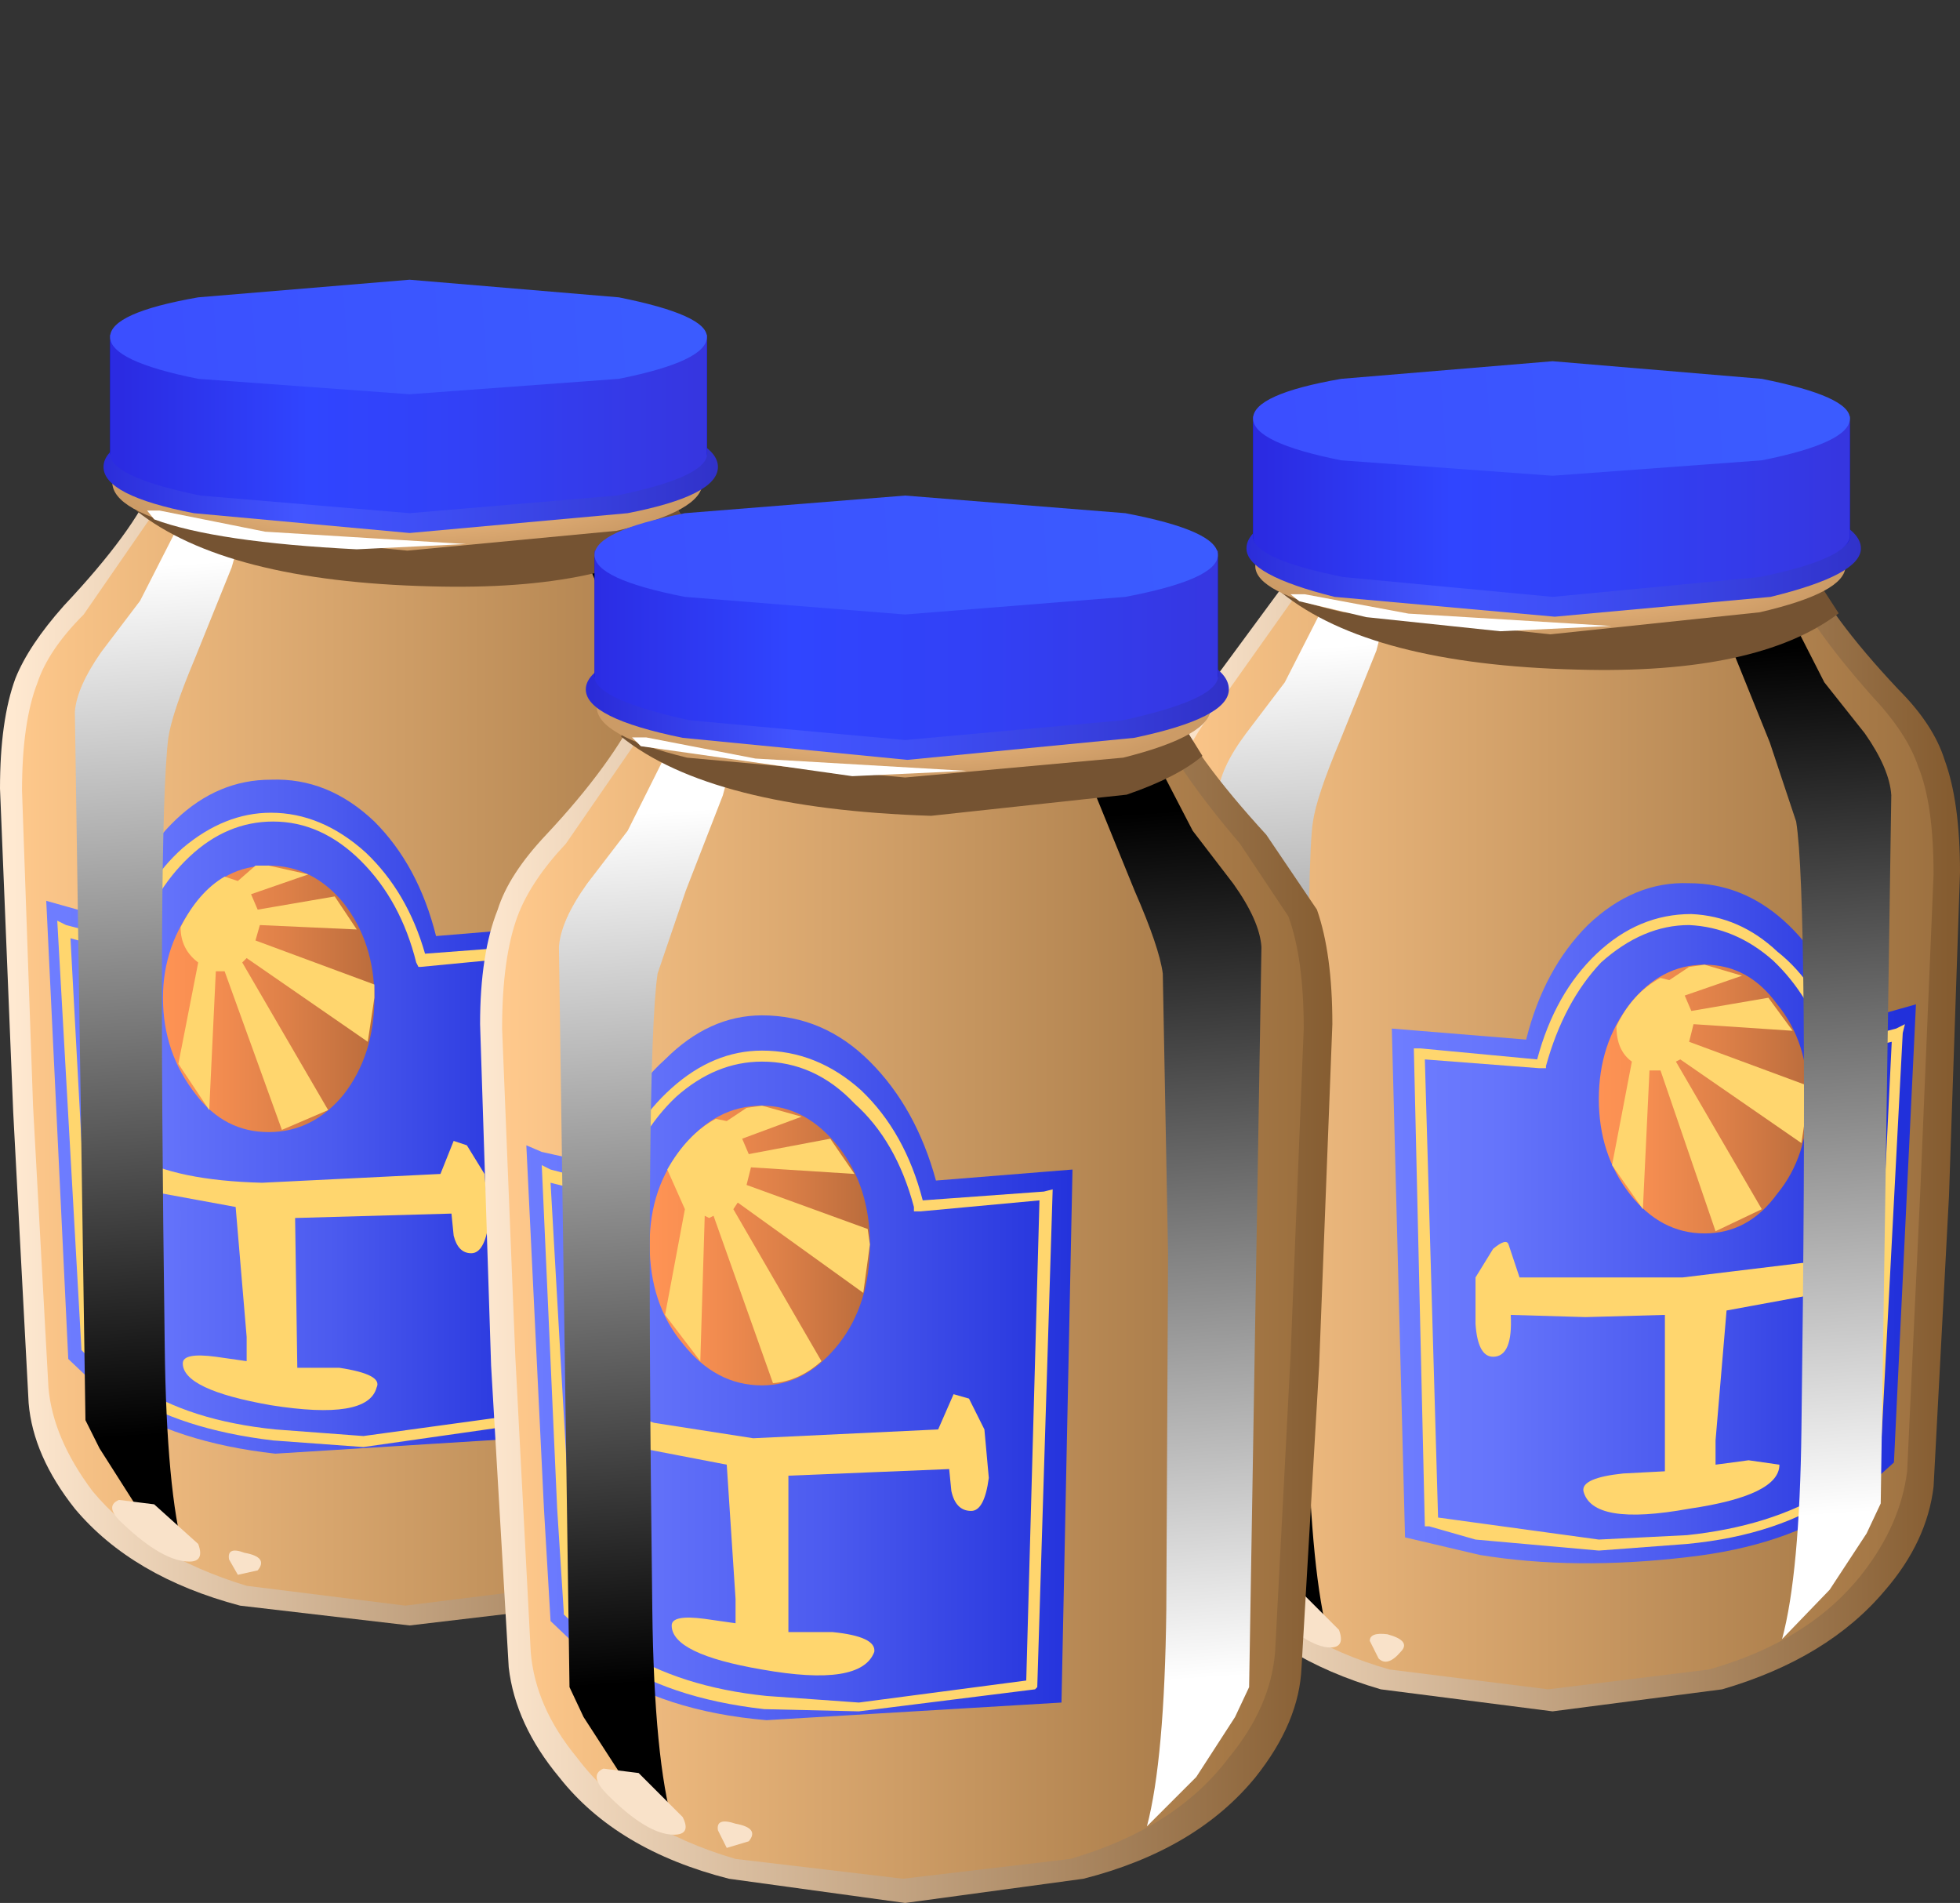 <?xml version="1.0" encoding="UTF-8" standalone="no"?>
<svg xmlns:xlink="http://www.w3.org/1999/xlink" height="43.2px" width="44.5px" xmlns="http://www.w3.org/2000/svg">
  <rect width="100%" height="100%" fill="#333333" stroke="none"/>
  <g transform="matrix(1.0, 0.0, 0.0, 1.0, 0.0, 0.0)">
    <use height="25.95" transform="matrix(1.0, 0.0, 0.0, 1.0, 0.0, 10.95)" width="18.5" xlink:href="#shape0"/>
    <use height="30.1" transform="matrix(0.8, 0.0, 0.0, 0.8, 1.7, 11.2)" width="5.05" xlink:href="#sprite0"/>
    <use height="30.1" transform="matrix(0.8, 0.0, 0.0, 0.8, 12.95, 11.2)" width="5.05" xlink:href="#sprite1"/>
    <use height="2.95" transform="matrix(0.8, 0.0, 0.0, 0.8, 3.1, 10.95)" width="15.75" xlink:href="#sprite2"/>
    <use height="6.15" transform="matrix(1.0, 0.0, 0.0, 1.0, 2.35, 6.35)" width="13.95" xlink:href="#shape4"/>
    <use height="1.2" transform="matrix(0.8, 0.0, 0.0, 0.8, 3.3, 11.55)" width="9.1" xlink:href="#sprite3"/>
    <use height="26.05" transform="matrix(1.0, 0.0, 0.0, 1.0, 2.55, 12.8)" width="41.95" xlink:href="#shape6"/>
    <use height="30.2" transform="matrix(0.8, 0.0, 0.0, 0.8, 27.65, 13.05)" width="5.05" xlink:href="#sprite4"/>
    <use height="30.2" transform="matrix(0.8, 0.0, 0.0, 0.8, 38.9, 13.05)" width="5.05" xlink:href="#sprite5"/>
    <use height="3.0" transform="matrix(0.8, 0.0, 0.0, 0.8, 29.1, 12.8)" width="15.8" xlink:href="#sprite6"/>
    <use height="6.2" transform="matrix(1.0, 0.0, 0.0, 1.0, 28.3, 8.2)" width="13.95" xlink:href="#shape9"/>
    <use height="1.15" transform="matrix(0.8, 0.0, 0.0, 0.8, 29.3, 13.45)" width="9.1" xlink:href="#sprite7"/>
    <use height="27.2" transform="matrix(1.0, 0.0, 0.0, 1.0, 10.9, 16.0)" width="21.0" xlink:href="#shape11"/>
    <use height="31.45" transform="matrix(0.8, 0.0, 0.0, 0.8, 12.69, 16.3)" width="5.25" xlink:href="#sprite8"/>
    <use height="31.45" transform="matrix(0.8, 0.0, 0.0, 0.8, 24.4, 16.3)" width="5.3" xlink:href="#sprite9"/>
    <use height="3.15" transform="matrix(0.8, 0.0, 0.0, 0.8, 14.1, 16.0)" width="16.5" xlink:href="#sprite10"/>
    <use height="6.4" transform="matrix(1.0, 0.0, 0.0, 1.0, 13.3, 11.25)" width="14.6" xlink:href="#shape15"/>
    <use height="1.2" transform="matrix(0.8, 0.0, 0.0, 0.8, 14.35, 16.7)" width="9.5" xlink:href="#sprite11"/>
    <use height="1.9" transform="matrix(1.0, 0.0, 0.0, 1.0, 13.55, 40.1)" width="3.55" xlink:href="#shape17"/>
  </g>
  <defs>
    <g id="shape0" transform="matrix(1.0, 0.0, 0.0, 1.0, 0.0, -10.95)">
      <path d="M17.1 13.75 Q17.9 14.65 18.15 15.4 18.5 16.35 18.5 17.9 L18.25 25.25 17.9 31.85 Q17.8 33.05 16.85 34.25 15.55 35.8 13.1 36.45 L9.3 36.9 5.45 36.45 Q3.0 35.8 1.7 34.25 0.75 33.05 0.65 31.85 L0.3 25.25 0.0 17.9 Q0.0 16.35 0.35 15.4 0.65 14.65 1.45 13.75 3.05 12.05 3.5 10.95 L9.3 11.25 15.05 10.95 Q15.5 11.95 17.1 13.75" fill="url(#gradient0)" fill-rule="evenodd" stroke="none"/>
      <path d="M16.55 13.95 L17.55 15.5 Q17.9 16.4 17.9 17.95 L17.65 25.1 17.3 31.5 Q17.2 32.7 16.3 33.85 15.1 35.3 12.8 36.0 L9.2 36.45 5.6 36.0 Q3.3 35.3 2.1 33.85 1.2 32.65 1.1 31.5 L0.75 25.1 0.5 17.95 Q0.5 16.4 0.85 15.5 1.1 14.75 1.9 13.95 L3.8 11.2 9.2 11.45 14.6 11.2 Q15.25 12.45 16.55 13.95" fill="url(#gradient1)" fill-rule="evenodd" stroke="none"/>
      <path d="M9.9 21.25 L12.9 21.0 12.65 32.6 6.25 33.0 Q4.0 32.75 2.55 31.8 L1.55 30.85 1.05 20.45 2.65 20.9 Q3.1 19.45 4.0 18.6 4.95 17.7 6.15 17.7 7.45 17.65 8.5 18.65 9.5 19.65 9.9 21.25" fill="url(#gradient2)" fill-rule="evenodd" stroke="none"/>
      <path d="M6.15 18.45 Q7.3 18.45 8.3 19.35 9.25 20.25 9.65 21.65 L12.3 21.45 12.45 21.45 12.15 32.25 12.1 32.3 8.25 32.85 6.2 32.7 Q4.1 32.45 2.8 31.6 L1.85 30.65 1.3 20.9 1.5 21.0 2.85 21.35 Q3.25 20.05 4.15 19.25 5.1 18.45 6.15 18.45 M4.3 19.45 Q3.45 20.25 3.05 21.55 L3.0 21.65 2.9 21.65 1.6 21.3 2.1 30.55 Q2.35 31.0 3.1 31.45 4.3 32.25 6.25 32.45 L8.25 32.6 11.9 32.1 12.15 21.7 9.55 21.95 9.5 21.95 9.45 21.85 Q9.1 20.45 8.2 19.55 7.3 18.65 6.2 18.65 5.15 18.65 4.3 19.45" fill="#ffd66e" fill-rule="evenodd" stroke="none"/>
      <path d="M8.5 22.65 Q8.5 23.95 7.8 24.85 7.1 25.7 6.1 25.7 5.1 25.7 4.45 24.85 3.7 23.9 3.7 22.65 3.7 21.45 4.45 20.5 5.1 19.65 6.1 19.65 7.1 19.65 7.8 20.5 8.5 21.4 8.5 22.65" fill="url(#gradient3)" fill-rule="evenodd" stroke="none"/>
      <path d="M5.85 20.65 L7.6 20.35 8.1 21.1 5.9 21.0 5.8 21.35 8.5 22.35 8.5 22.65 8.35 23.65 5.6 21.75 5.5 21.85 7.45 25.2 6.4 25.65 5.1 22.05 4.9 22.05 4.75 25.2 4.05 24.15 4.5 21.85 Q4.1 21.55 4.1 21.05 4.5 20.25 5.1 19.9 L5.4 20.0 5.8 19.65 6.1 19.65 7.0 19.85 5.7 20.3 5.85 20.65" fill="#ffd66e" fill-rule="evenodd" stroke="none"/>
      <path d="M10.3 25.9 L10.6 26.0 11.0 26.65 11.1 27.75 Q11.0 28.45 10.7 28.45 10.4 28.45 10.3 28.05 L10.25 27.55 6.7 27.65 6.75 31.05 7.7 31.05 Q8.7 31.2 8.55 31.5 8.35 32.25 6.15 31.9 4.15 31.55 4.15 30.95 4.15 30.7 4.9 30.8 L5.6 30.9 5.6 30.35 5.35 27.4 2.9 26.95 2.9 27.25 2.65 27.9 Q2.2 28.45 2.2 26.65 2.2 25.15 2.8 25.45 L3.05 26.25 Q4.0 26.8 5.95 26.85 L10.0 26.65 10.3 25.9" fill="#ffd66e" fill-rule="evenodd" stroke="none"/>
    </g>
    <linearGradient gradientTransform="matrix(0.011, 0.0, 0.0, -0.011, 9.3, 23.95)" gradientUnits="userSpaceOnUse" id="gradient0" spreadMethod="pad" x1="-819.2" x2="819.2">
      <stop offset="0.0" stop-color="#ffe9d1"/>
      <stop offset="1.0" stop-color="#855c30"/>
    </linearGradient>
    <linearGradient gradientTransform="matrix(0.011, 0.0, 0.0, -0.011, 9.2, 23.85)" gradientUnits="userSpaceOnUse" id="gradient1" spreadMethod="pad" x1="-819.2" x2="819.2">
      <stop offset="0.0" stop-color="#ffc98c"/>
      <stop offset="1.0" stop-color="#9c703f"/>
    </linearGradient>
    <linearGradient gradientTransform="matrix(0.007, 0.0, 0.0, -0.007, 6.95, 25.45)" gradientUnits="userSpaceOnUse" id="gradient2" spreadMethod="pad" x1="-819.2" x2="819.2">
      <stop offset="0.0" stop-color="#6e7dff"/>
      <stop offset="0.204" stop-color="#6574fb"/>
      <stop offset="0.545" stop-color="#4c5bef"/>
      <stop offset="0.969" stop-color="#2433dc"/>
      <stop offset="1.0" stop-color="#2130db"/>
    </linearGradient>
    <linearGradient gradientTransform="matrix(0.003, 0.0, 0.0, -0.003, 6.1, 22.65)" gradientUnits="userSpaceOnUse" id="gradient3" spreadMethod="pad" x1="-819.2" x2="819.2">
      <stop offset="0.0" stop-color="#ff9354"/>
      <stop offset="0.224" stop-color="#f68e51"/>
      <stop offset="0.588" stop-color="#dd8048"/>
      <stop offset="1.0" stop-color="#ba6c3c"/>
    </linearGradient>
    <g id="sprite0" transform="matrix(1.0, 0.0, 0.0, 1.0, 0.0, 0.0)">
      <use height="30.1" transform="matrix(1.0, 0.0, 0.0, 1.0, 0.0, 0.0)" width="5.05" xlink:href="#shape1"/>
    </g>
    <g id="shape1" transform="matrix(1.0, 0.0, 0.0, 1.0, 0.0, 0.0)">
      <path d="M3.15 0.5 L5.05 0.0 4.45 2.1 3.4 4.7 Q2.75 6.25 2.65 6.95 2.35 9.4 2.55 24.2 2.6 28.3 3.1 30.1 L1.75 28.75 0.7 27.1 0.3 26.3 0.0 6.2 Q0.05 5.5 0.75 4.5 L1.85 3.05 3.15 0.5" fill="url(#gradient4)" fill-rule="evenodd" stroke="none"/>
    </g>
    <linearGradient gradientTransform="matrix(0.001, 0.015, 0.015, -0.001, 2.75, 14.35)" gradientUnits="userSpaceOnUse" id="gradient4" spreadMethod="pad" x1="-819.2" x2="819.2">
      <stop offset="0.0" stop-color="#ffffff"/>
      <stop offset="1.0" stop-color="#000000"/>
    </linearGradient>
    <g id="sprite1" transform="matrix(1.0, 0.0, 0.0, 1.0, 0.0, 0.0)">
      <use height="30.1" transform="matrix(1.0, 0.0, 0.0, 1.0, 0.0, 0.0)" width="5.05" xlink:href="#shape2"/>
    </g>
    <g id="shape2" transform="matrix(1.0, 0.0, 0.0, 1.0, 0.0, 0.0)">
      <path d="M1.85 0.5 L3.15 3.05 4.25 4.5 Q5.0 5.5 5.05 6.2 L4.7 26.3 4.3 27.1 3.3 28.75 1.9 30.1 Q2.4 28.3 2.5 24.2 2.7 9.1 2.35 6.95 L1.6 4.7 0.55 2.1 Q0.0 0.35 0.0 0.0 L1.85 0.5" fill="url(#gradient5)" fill-rule="evenodd" stroke="none"/>
    </g>
    <linearGradient gradientTransform="matrix(-0.001, -0.015, 0.015, -0.001, 2.25, 14.35)" gradientUnits="userSpaceOnUse" id="gradient5" spreadMethod="pad" x1="-819.2" x2="819.2">
      <stop offset="0.0" stop-color="#ffffff"/>
      <stop offset="1.0" stop-color="#000000"/>
    </linearGradient>
    <g id="sprite2" transform="matrix(1.0, 0.0, 0.0, 1.0, 0.0, 0.0)">
      <use height="3.1" transform="matrix(0.955, 0.0, 0.0, 0.952, 0.0, 0.0)" width="16.5" xlink:href="#shape3"/>
    </g>
    <g id="shape3" transform="matrix(1.0, 0.0, 0.0, 1.0, 0.0, 0.0)">
      <path d="M15.55 0.0 L16.5 1.45 Q14.1 3.25 8.75 3.1 2.65 2.95 0.0 0.85 L0.55 0.0 8.05 0.4 15.55 0.0" fill="#755332" fill-rule="evenodd" stroke="none"/>
    </g>
    <g id="shape4" transform="matrix(1.0, 0.0, 0.0, 1.0, -2.35, -6.35)">
      <path d="M15.95 10.95 Q15.95 11.6 14.0 12.05 L9.25 12.5 4.5 12.05 Q2.55 11.6 2.55 10.95 2.55 10.3 4.5 9.85 L9.25 9.4 14.0 9.85 Q15.95 10.3 15.95 10.95" fill="url(#gradient6)" fill-rule="evenodd" stroke="none"/>
      <path d="M16.3 10.6 Q16.3 11.25 14.25 11.65 L9.3 12.1 4.4 11.65 Q2.35 11.25 2.35 10.6 2.35 9.95 4.4 9.5 L9.3 9.05 14.25 9.5 Q16.3 9.95 16.3 10.6" fill="url(#gradient7)" fill-rule="evenodd" stroke="none"/>
      <path d="M16.05 10.3 Q16.0 10.75 14.0 11.1 L9.3 11.45 4.55 11.1 Q2.6 10.75 2.5 10.3 L2.5 7.75 16.05 7.75 16.05 10.3" fill="#0304d6" fill-rule="evenodd" stroke="none"/>
      <path d="M16.05 7.6 L16.05 10.35 Q15.95 10.85 14.0 11.25 L9.3 11.65 4.55 11.25 Q2.6 10.85 2.5 10.35 L2.5 7.6 16.05 7.6" fill="url(#gradient8)" fill-rule="evenodd" stroke="none"/>
      <path d="M16.05 7.65 Q16.05 8.2 14.05 8.6 L9.3 8.95 4.5 8.6 Q2.5 8.2 2.5 7.65 2.5 7.1 4.5 6.75 L9.3 6.35 14.05 6.75 Q16.05 7.15 16.05 7.65" fill="url(#gradient9)" fill-rule="evenodd" stroke="none"/>
    </g>
    <radialGradient cx="0" cy="0" gradientTransform="matrix(0.008, 0.0, 0.0, -0.002, 9.25, 10.95)" gradientUnits="userSpaceOnUse" id="gradient6" r="819.2" spreadMethod="pad">
      <stop offset="0.0" stop-color="#ffc98c"/>
      <stop offset="1.0" stop-color="#cc9b66"/>
    </radialGradient>
    <linearGradient gradientTransform="matrix(0.009, 0.0, 0.0, -0.009, 9.3, 10.6)" gradientUnits="userSpaceOnUse" id="gradient7" spreadMethod="pad" x1="-819.2" x2="819.2">
      <stop offset="0.0" stop-color="#2929d6"/>
      <stop offset="0.325" stop-color="#4255ff"/>
      <stop offset="0.502" stop-color="#3f4ff6"/>
      <stop offset="0.788" stop-color="#373fdd"/>
      <stop offset="1.0" stop-color="#3030c7"/>
    </linearGradient>
    <linearGradient gradientTransform="matrix(0.008, 0.0, 0.0, -0.008, 9.3, 9.65)" gradientUnits="userSpaceOnUse" id="gradient8" spreadMethod="pad" x1="-819.2" x2="819.2">
      <stop offset="0.0" stop-color="#2b2be2"/>
      <stop offset="0.325" stop-color="#3045ff"/>
      <stop offset="0.6" stop-color="#3241f6"/>
      <stop offset="1.0" stop-color="#3636e0"/>
    </linearGradient>
    <linearGradient gradientTransform="matrix(-0.007, 5.0E-4, 5.0E-4, 0.007, 8.9, 7.65)" gradientUnits="userSpaceOnUse" id="gradient9" spreadMethod="pad" x1="-819.2" x2="819.2">
      <stop offset="0.0" stop-color="#3b5bff"/>
      <stop offset="0.816" stop-color="#3b52ff"/>
      <stop offset="1.0" stop-color="#3b4fff"/>
    </linearGradient>
    <g id="sprite3" transform="matrix(1.0, 0.0, 0.0, 1.0, 0.0, 0.0)">
      <use height="1.2" transform="matrix(1.0, 0.0, 0.0, 1.0, 0.0, 0.0)" width="9.1" xlink:href="#shape5"/>
    </g>
    <g id="shape5" transform="matrix(1.0, 0.0, 0.0, 1.0, 0.0, 0.0)">
      <path d="M0.4 0.05 L3.4 0.65 9.1 1.0 6.0 1.15 Q2.0 0.95 0.25 0.3 L0.05 0.05 0.4 0.05" fill="#ffffff" fill-rule="evenodd" stroke="none"/>
    </g>
    <g id="shape6" transform="matrix(1.0, 0.0, 0.0, 1.0, -2.55, -12.8)">
      <path d="M3.5 34.15 L4.5 35.05 Q4.65 35.45 4.3 35.45 3.7 35.45 2.8 34.6 2.35 34.2 2.7 34.05 L3.5 34.15" fill="#f9e2c9" fill-rule="evenodd" stroke="none"/>
      <path d="M5.55 35.25 Q6.1 35.35 5.85 35.65 L5.4 35.75 5.2 35.4 Q5.15 35.1 5.55 35.25" fill="#f9e2c9" fill-rule="evenodd" stroke="none"/>
      <path d="M44.15 17.25 Q44.5 18.2 44.5 19.8 L44.25 27.15 43.9 33.75 Q43.75 35.0 42.8 36.1 41.5 37.65 39.1 38.35 L35.25 38.85 31.35 38.35 Q28.95 37.65 27.7 36.1 26.7 34.95 26.6 33.75 L26.25 27.15 25.95 19.8 Q25.95 18.2 26.3 17.25 26.6 16.45 27.4 15.65 L29.5 12.8 35.25 13.1 41.0 12.8 Q41.5 13.95 43.1 15.65 43.9 16.45 44.15 17.25" fill="url(#gradient10)" fill-rule="evenodd" stroke="none"/>
      <path d="M43.55 17.4 Q43.9 18.25 43.9 19.85 L43.6 27.0 43.3 33.4 Q43.15 34.6 42.3 35.7 41.1 37.25 38.8 37.9 L35.15 38.35 31.55 37.9 Q29.25 37.25 28.05 35.7 27.15 34.6 27.05 33.4 L26.7 27.0 26.45 19.85 Q26.45 18.3 26.8 17.4 27.1 16.65 27.8 15.8 L29.75 13.05 35.15 13.3 40.6 13.05 Q40.95 14.05 42.5 15.8 43.3 16.65 43.55 17.4" fill="url(#gradient11)" fill-rule="evenodd" stroke="none"/>
      <path d="M40.5 20.9 Q41.5 21.8 41.9 23.25 L43.5 22.8 43.0 33.2 42.0 34.1 Q40.55 35.1 38.3 35.35 35.75 35.65 33.6 35.3 L31.9 34.9 31.6 23.35 34.65 23.6 Q35.05 22.0 36.05 21.0 37.1 20.0 38.35 20.05 39.55 20.05 40.5 20.9" fill="url(#gradient12)" fill-rule="evenodd" stroke="none"/>
      <path d="M35.1 24.25 L34.95 24.25 32.35 24.05 32.65 34.45 36.3 34.95 38.3 34.85 Q40.2 34.65 41.5 33.85 L42.5 32.9 42.95 23.65 41.65 23.95 41.55 23.95 41.5 23.85 Q41.1 22.6 40.25 21.8 39.4 21.05 38.35 21.0 37.3 21.0 36.35 21.85 35.5 22.75 35.1 24.2 L35.1 24.25 M38.4 20.75 Q39.5 20.8 40.35 21.6 41.3 22.35 41.7 23.7 L43.05 23.35 43.25 23.25 43.2 23.45 42.7 33.0 41.75 33.9 Q40.4 34.85 38.3 35.05 L36.3 35.2 33.5 34.95 32.45 34.65 32.35 34.65 32.1 23.8 32.25 23.8 34.9 24.05 Q35.3 22.55 36.25 21.65 37.2 20.75 38.4 20.75" fill="#ffd66e" fill-rule="evenodd" stroke="none"/>
      <path d="M41.05 24.95 Q41.05 26.25 40.35 27.1 39.7 28.0 38.7 28.0 37.7 28.0 37.0 27.1 36.3 26.2 36.3 24.95 36.3 23.7 37.0 22.8 37.7 21.9 38.7 21.9 39.7 21.9 40.35 22.8 41.05 23.65 41.05 24.95" fill="url(#gradient13)" fill-rule="evenodd" stroke="none"/>
      <path d="M38.7 21.9 L39.55 22.15 38.25 22.6 38.4 22.95 40.15 22.65 40.7 23.4 38.45 23.25 38.35 23.65 41.05 24.65 41.05 24.95 40.9 25.95 38.15 24.05 38.05 24.1 40.0 27.45 38.95 27.95 37.7 24.3 37.45 24.3 37.3 27.45 36.6 26.45 37.05 24.1 Q36.7 23.85 36.7 23.3 37.05 22.55 37.7 22.2 L37.9 22.25 38.35 21.95 38.7 21.9" fill="#ffd66e" fill-rule="evenodd" stroke="none"/>
      <path d="M41.7 27.85 Q42.35 27.45 42.35 29.05 42.35 30.85 41.9 30.25 L41.7 29.65 41.65 29.3 39.2 29.75 38.95 32.7 38.95 33.25 39.7 33.15 40.4 33.25 Q40.4 33.95 38.35 34.25 36.15 34.65 35.95 33.85 35.9 33.55 36.85 33.45 L37.8 33.4 37.8 29.85 36.0 29.9 34.3 29.85 Q34.35 30.8 33.9 30.8 33.55 30.8 33.5 30.05 L33.5 29.0 33.9 28.35 Q34.2 28.1 34.25 28.25 L34.5 29.0 38.2 29.0 41.5 28.6 41.7 27.85" fill="#ffd66e" fill-rule="evenodd" stroke="none"/>
    </g>
    <linearGradient gradientTransform="matrix(0.011, 0.0, 0.0, -0.011, 35.25, 25.85)" gradientUnits="userSpaceOnUse" id="gradient10" spreadMethod="pad" x1="-819.2" x2="819.2">
      <stop offset="0.0" stop-color="#ffe9d1"/>
      <stop offset="1.0" stop-color="#855c30"/>
    </linearGradient>
    <linearGradient gradientTransform="matrix(0.011, 0.0, 0.0, -0.011, 35.15, 25.7)" gradientUnits="userSpaceOnUse" id="gradient11" spreadMethod="pad" x1="-819.2" x2="819.2">
      <stop offset="0.0" stop-color="#ffc98c"/>
      <stop offset="1.0" stop-color="#9c703f"/>
    </linearGradient>
    <linearGradient gradientTransform="matrix(0.007, 0.0, 0.0, -0.007, 37.45, 27.75)" gradientUnits="userSpaceOnUse" id="gradient12" spreadMethod="pad" x1="-819.2" x2="819.2">
      <stop offset="0.0" stop-color="#6e7dff"/>
      <stop offset="0.204" stop-color="#6574fb"/>
      <stop offset="0.545" stop-color="#4c5bef"/>
      <stop offset="0.969" stop-color="#2433dc"/>
      <stop offset="1.0" stop-color="#2130db"/>
    </linearGradient>
    <linearGradient gradientTransform="matrix(0.003, 0.0, 0.0, -0.003, 38.7, 24.95)" gradientUnits="userSpaceOnUse" id="gradient13" spreadMethod="pad" x1="-819.2" x2="819.2">
      <stop offset="0.0" stop-color="#ff9354"/>
      <stop offset="0.224" stop-color="#f68e51"/>
      <stop offset="0.588" stop-color="#dd8048"/>
      <stop offset="1.0" stop-color="#ba6c3c"/>
    </linearGradient>
    <g id="sprite4" transform="matrix(1.0, 0.0, 0.0, 1.0, 0.0, 0.0)">
      <use height="30.2" transform="matrix(1.0, 0.0, 0.0, 1.0, 0.0, 0.0)" width="5.05" xlink:href="#shape7"/>
    </g>
    <g id="shape7" transform="matrix(1.0, 0.0, 0.0, 1.0, 0.0, 0.0)">
      <path d="M0.0 6.25 Q0.05 5.5 0.8 4.5 L1.9 3.05 3.2 0.5 5.05 0.0 4.5 2.15 3.45 4.75 Q2.8 6.3 2.7 7.0 2.55 7.85 2.55 14.6 L2.55 24.25 Q2.65 28.35 3.15 30.2 L1.75 28.8 0.75 27.2 0.35 26.35 0.0 6.25" fill="url(#gradient14)" fill-rule="evenodd" stroke="none"/>
    </g>
    <linearGradient gradientTransform="matrix(0.001, 0.015, 0.015, -0.001, 2.8, 14.4)" gradientUnits="userSpaceOnUse" id="gradient14" spreadMethod="pad" x1="-819.2" x2="819.2">
      <stop offset="0.0" stop-color="#ffffff"/>
      <stop offset="1.0" stop-color="#000000"/>
    </linearGradient>
    <g id="sprite5" transform="matrix(1.0, 0.0, 0.0, 1.0, 0.0, 0.0)">
      <use height="30.2" transform="matrix(1.0, 0.0, 0.0, 1.0, 0.0, 0.0)" width="5.05" xlink:href="#shape8"/>
    </g>
    <g id="shape8" transform="matrix(1.0, 0.0, 0.0, 1.0, 0.0, 0.0)">
      <path d="M1.85 0.5 L3.15 3.05 4.3 4.5 Q5.0 5.5 5.05 6.25 L4.75 26.35 4.35 27.2 3.3 28.8 1.95 30.2 Q2.45 28.35 2.5 24.25 2.7 9.15 2.35 7.0 L1.6 4.75 0.55 2.15 Q0.0 0.4 0.0 0.0 L1.85 0.5" fill="url(#gradient15)" fill-rule="evenodd" stroke="none"/>
    </g>
    <linearGradient gradientTransform="matrix(-0.001, -0.015, 0.015, -0.001, 2.3, 14.4)" gradientUnits="userSpaceOnUse" id="gradient15" spreadMethod="pad" x1="-819.2" x2="819.2">
      <stop offset="0.0" stop-color="#ffffff"/>
      <stop offset="1.0" stop-color="#000000"/>
    </linearGradient>
    <g id="sprite6" transform="matrix(1.0, 0.0, 0.0, 1.0, 0.0, 0.0)">
      <use height="3.1" transform="matrix(0.958, 0.0, 0.0, 0.968, 0.0, 0.0)" width="16.5" xlink:href="#shape3"/>
    </g>
    <g id="shape9" transform="matrix(1.0, 0.0, 0.0, 1.0, -28.3, -8.2)">
      <path d="M41.9 12.85 Q41.9 13.45 39.95 13.9 L35.2 14.4 30.5 13.9 Q28.5 13.45 28.5 12.85 28.5 12.2 30.5 11.7 L35.2 11.25 39.95 11.7 Q41.9 12.2 41.9 12.85" fill="url(#gradient16)" fill-rule="evenodd" stroke="none"/>
      <path d="M42.25 12.45 Q42.25 13.05 40.2 13.55 L35.3 14.0 30.3 13.55 Q28.3 13.05 28.3 12.45 28.3 11.8 30.3 11.35 L35.3 10.9 40.2 11.35 Q42.25 11.8 42.25 12.45" fill="url(#gradient17)" fill-rule="evenodd" stroke="none"/>
      <path d="M42.0 9.6 L42.0 12.2 Q41.95 12.65 39.95 12.95 L35.25 13.25 30.5 12.95 Q28.5 12.65 28.45 12.2 L28.45 9.6 42.0 9.6" fill="#0304d6" fill-rule="evenodd" stroke="none"/>
      <path d="M42.0 9.45 L42.0 12.2 Q41.9 12.7 39.95 13.1 L35.25 13.55 30.5 13.1 Q28.5 12.7 28.45 12.2 L28.45 9.45 42.0 9.45" fill="url(#gradient18)" fill-rule="evenodd" stroke="none"/>
      <path d="M42.0 9.5 Q42.0 10.05 40.0 10.45 L35.25 10.8 30.45 10.45 Q28.45 10.05 28.45 9.5 28.45 8.95 30.45 8.6 L35.25 8.2 40.0 8.6 Q42.0 9.0 42.0 9.5" fill="url(#gradient19)" fill-rule="evenodd" stroke="none"/>
    </g>
    <radialGradient cx="0" cy="0" gradientTransform="matrix(0.008, 0.0, 0.0, -0.002, 35.2, 12.85)" gradientUnits="userSpaceOnUse" id="gradient16" r="819.2" spreadMethod="pad">
      <stop offset="0.0" stop-color="#ffc98c"/>
      <stop offset="1.0" stop-color="#cc9b66"/>
    </radialGradient>
    <linearGradient gradientTransform="matrix(0.009, 0.0, 0.0, -0.009, 35.3, 12.45)" gradientUnits="userSpaceOnUse" id="gradient17" spreadMethod="pad" x1="-819.2" x2="819.2">
      <stop offset="0.0" stop-color="#2929d6"/>
      <stop offset="0.325" stop-color="#4255ff"/>
      <stop offset="0.502" stop-color="#3f4ff6"/>
      <stop offset="0.788" stop-color="#373fdd"/>
      <stop offset="1.0" stop-color="#3030c7"/>
    </linearGradient>
    <linearGradient gradientTransform="matrix(0.008, 0.0, 0.0, -0.008, 35.25, 11.5)" gradientUnits="userSpaceOnUse" id="gradient18" spreadMethod="pad" x1="-819.2" x2="819.2">
      <stop offset="0.0" stop-color="#2b2be2"/>
      <stop offset="0.325" stop-color="#3045ff"/>
      <stop offset="0.6" stop-color="#3241f6"/>
      <stop offset="1.0" stop-color="#3636e0"/>
    </linearGradient>
    <linearGradient gradientTransform="matrix(-0.007, 5.0E-4, 5.0E-4, 0.007, 34.85, 9.55)" gradientUnits="userSpaceOnUse" id="gradient19" spreadMethod="pad" x1="-819.2" x2="819.2">
      <stop offset="0.0" stop-color="#3b5bff"/>
      <stop offset="0.816" stop-color="#3b52ff"/>
      <stop offset="1.0" stop-color="#3b4fff"/>
    </linearGradient>
    <g id="sprite7" transform="matrix(1.0, 0.0, 0.0, 1.0, 0.0, 0.0)">
      <use height="1.15" transform="matrix(1.0, 0.0, 0.0, 1.0, 0.0, 0.0)" width="9.1" xlink:href="#shape10"/>
    </g>
    <g id="shape10" transform="matrix(1.0, 0.0, 0.0, 1.0, 0.0, 0.0)">
      <path d="M0.4 0.05 L3.35 0.6 9.1 0.95 5.95 1.1 2.15 0.7 0.25 0.25 0.0 0.05 0.4 0.05" fill="#ffffff" fill-rule="evenodd" stroke="none"/>
    </g>
    <g id="shape11" transform="matrix(1.0, 0.0, 0.0, 1.0, -10.9, -16.0)">
      <path d="M29.45 36.05 L30.4 37.0 Q30.55 37.4 30.2 37.4 29.7 37.4 28.75 36.5 28.3 36.1 28.7 35.95 L29.45 36.05" fill="#f9e2c9" fill-rule="evenodd" stroke="none"/>
      <path d="M31.5 37.1 Q32.05 37.25 31.8 37.5 31.5 37.85 31.3 37.65 L31.1 37.25 Q31.1 37.05 31.5 37.1" fill="#f9e2c9" fill-rule="evenodd" stroke="none"/>
      <path d="M28.75 18.95 L29.9 20.65 Q30.25 21.65 30.25 23.25 L29.95 31.0 29.55 37.85 Q29.5 39.1 28.5 40.35 27.15 42.0 24.6 42.65 L20.55 43.2 16.55 42.65 Q14.0 42.0 12.7 40.35 11.7 39.15 11.55 37.85 L11.15 31.0 10.9 23.25 Q10.9 21.65 11.3 20.65 11.55 19.85 12.4 18.95 13.9 17.35 14.55 16.0 L20.55 16.3 26.6 16.0 Q27.1 17.15 28.75 18.95" fill="url(#gradient20)" fill-rule="evenodd" stroke="none"/>
      <path d="M28.15 19.15 L29.25 20.8 Q29.6 21.75 29.6 23.35 L29.3 30.8 28.95 37.5 Q28.85 38.75 27.9 39.9 26.7 41.5 24.3 42.2 L20.5 42.65 16.7 42.2 Q14.3 41.5 13.1 39.9 12.15 38.75 12.05 37.5 L11.7 30.8 11.4 23.35 Q11.4 21.75 11.75 20.8 12.05 20.0 12.85 19.15 L14.85 16.25 20.5 16.55 26.15 16.25 Q26.7 17.45 28.15 19.15" fill="url(#gradient21)" fill-rule="evenodd" stroke="none"/>
      <path d="M17.3 23.05 Q18.7 23.05 19.75 24.1 20.8 25.15 21.25 26.8 L24.35 26.55 24.1 38.65 17.4 39.05 Q15.05 38.85 13.55 37.8 L12.5 36.8 12.35 34.25 11.95 26.0 12.3 26.15 13.65 26.45 Q14.1 24.95 15.1 24.05 16.1 23.05 17.3 23.05" fill="url(#gradient22)" fill-rule="evenodd" stroke="none"/>
      <path d="M19.55 24.75 Q20.55 25.7 20.95 27.25 L23.7 27.05 23.9 27.0 23.55 38.3 23.5 38.35 19.5 38.85 17.35 38.8 Q15.15 38.55 13.8 37.6 L12.8 36.65 12.8 36.6 12.65 34.25 12.3 26.45 12.5 26.55 13.85 26.9 Q14.3 25.55 15.25 24.7 16.2 23.85 17.3 23.85 18.55 23.85 19.55 24.75 M17.3 24.1 Q16.25 24.1 15.35 24.9 14.5 25.7 14.05 27.05 L14.0 27.2 13.9 27.2 12.5 26.85 13.05 36.5 14.1 37.45 Q15.45 38.3 17.4 38.5 L19.5 38.65 23.3 38.15 23.6 27.25 20.9 27.5 20.75 27.5 20.75 27.4 Q20.35 25.9 19.4 25.05 18.5 24.1 17.3 24.1" fill="#ffd66e" fill-rule="evenodd" stroke="none"/>
      <path d="M19.75 28.25 Q19.75 29.6 19.05 30.5 18.3 31.45 17.3 31.45 16.25 31.45 15.5 30.5 14.75 29.6 14.75 28.25 14.75 26.95 15.5 26.05 16.25 25.1 17.3 25.1 18.3 25.1 19.05 26.05 19.75 26.95 19.75 28.25" fill="url(#gradient23)" fill-rule="evenodd" stroke="none"/>
      <path d="M18.2 25.35 L16.85 25.85 17.0 26.2 18.85 25.85 19.4 26.65 17.05 26.5 16.95 26.9 19.7 27.9 19.75 28.25 19.6 29.35 16.75 27.3 16.65 27.45 18.65 30.9 Q18.15 31.35 17.55 31.4 L16.2 27.6 16.1 27.65 16.0 27.6 15.9 30.9 15.1 29.85 15.55 27.45 15.15 26.55 Q15.6 25.75 16.25 25.4 L16.5 25.45 16.95 25.15 17.3 25.1 18.2 25.35" fill="#ffd66e" fill-rule="evenodd" stroke="none"/>
      <path d="M13.85 31.25 L14.1 32.05 14.85 32.3 17.1 32.65 21.3 32.45 21.65 31.65 22.0 31.75 22.35 32.45 22.45 33.55 Q22.35 34.3 22.05 34.3 21.7 34.3 21.6 33.85 L21.55 33.35 17.9 33.5 17.9 37.05 18.9 37.05 Q19.9 37.15 19.85 37.5 19.55 38.3 17.3 37.9 15.25 37.55 15.25 36.9 15.25 36.65 16.0 36.75 L16.7 36.85 16.7 36.3 16.5 33.25 13.9 32.75 13.9 33.05 13.65 33.75 Q13.15 34.4 13.15 32.45 13.15 30.85 13.85 31.25" fill="#ffd66e" fill-rule="evenodd" stroke="none"/>
    </g>
    <linearGradient gradientTransform="matrix(0.012, 0.0, 0.0, -0.012, 20.55, 29.6)" gradientUnits="userSpaceOnUse" id="gradient20" spreadMethod="pad" x1="-819.2" x2="819.2">
      <stop offset="0.0" stop-color="#ffe9d1"/>
      <stop offset="1.0" stop-color="#855c30"/>
    </linearGradient>
    <linearGradient gradientTransform="matrix(0.011, 0.0, 0.0, -0.011, 20.5, 29.45)" gradientUnits="userSpaceOnUse" id="gradient21" spreadMethod="pad" x1="-819.2" x2="819.2">
      <stop offset="0.0" stop-color="#ffc98c"/>
      <stop offset="1.0" stop-color="#9c703f"/>
    </linearGradient>
    <linearGradient gradientTransform="matrix(0.008, 0.0, 0.0, -0.008, 18.15, 31.15)" gradientUnits="userSpaceOnUse" id="gradient22" spreadMethod="pad" x1="-819.2" x2="819.2">
      <stop offset="0.0" stop-color="#6e7dff"/>
      <stop offset="0.204" stop-color="#6574fb"/>
      <stop offset="0.545" stop-color="#4c5bef"/>
      <stop offset="0.969" stop-color="#2433dc"/>
      <stop offset="1.0" stop-color="#2130db"/>
    </linearGradient>
    <linearGradient gradientTransform="matrix(0.003, 0.0, 0.0, -0.003, 17.3, 28.25)" gradientUnits="userSpaceOnUse" id="gradient23" spreadMethod="pad" x1="-819.2" x2="819.2">
      <stop offset="0.0" stop-color="#ff9354"/>
      <stop offset="0.224" stop-color="#f68e51"/>
      <stop offset="0.588" stop-color="#dd8048"/>
      <stop offset="1.0" stop-color="#ba6c3c"/>
    </linearGradient>
    <g id="sprite8" transform="matrix(1.0, 0.0, 0.0, 1.0, -0.05, 0.0)">
      <use height="31.45" transform="matrix(1.0, 0.0, 0.0, 1.0, 0.05, 0.0)" width="5.25" xlink:href="#shape12"/>
    </g>
    <g id="shape12" transform="matrix(1.0, 0.0, 0.0, 1.0, -0.05, 0.0)">
      <path d="M3.35 0.5 L5.3 0.0 4.7 2.2 3.65 4.9 2.85 7.25 Q2.5 9.6 2.7 25.3 2.75 29.55 3.3 31.45 L1.85 30.05 0.75 28.35 0.35 27.5 0.05 6.5 Q0.1 5.75 0.85 4.7 L2.0 3.2 3.35 0.5" fill="url(#gradient24)" fill-rule="evenodd" stroke="none"/>
    </g>
    <linearGradient gradientTransform="matrix(0.001, 0.015, 0.015, -0.001, 2.9, 15.0)" gradientUnits="userSpaceOnUse" id="gradient24" spreadMethod="pad" x1="-819.2" x2="819.2">
      <stop offset="0.0" stop-color="#ffffff"/>
      <stop offset="1.0" stop-color="#000000"/>
    </linearGradient>
    <g id="sprite9" transform="matrix(1.0, 0.0, 0.0, 1.0, 0.0, 0.0)">
      <use height="31.45" transform="matrix(1.0, 0.0, 0.0, 1.0, 0.0, 0.0)" width="5.3" xlink:href="#shape13"/>
    </g>
    <g id="shape13" transform="matrix(1.0, 0.0, 0.0, 1.0, 0.0, 0.0)">
      <path d="M1.95 0.5 L3.35 3.2 4.5 4.7 Q5.25 5.75 5.3 6.5 L4.95 27.5 4.55 28.35 3.45 30.05 2.05 31.45 Q2.55 29.55 2.6 25.3 L2.65 15.2 2.5 7.25 Q2.4 6.5 1.7 4.9 L0.6 2.2 0.0 0.0 1.95 0.5" fill="url(#gradient25)" fill-rule="evenodd" stroke="none"/>
    </g>
    <linearGradient gradientTransform="matrix(-0.001, -0.015, 0.015, -0.001, 2.4, 15.0)" gradientUnits="userSpaceOnUse" id="gradient25" spreadMethod="pad" x1="-819.2" x2="819.2">
      <stop offset="0.0" stop-color="#ffffff"/>
      <stop offset="1.0" stop-color="#000000"/>
    </linearGradient>
    <g id="sprite10" transform="matrix(1.0, 0.0, 0.0, 1.0, 0.0, 0.0)">
      <use height="3.15" transform="matrix(1.0, 0.0, 0.0, 1.0, 0.0, 0.0)" width="16.5" xlink:href="#shape14"/>
    </g>
    <g id="shape14" transform="matrix(1.0, 0.0, 0.0, 1.0, 0.0, 0.0)">
      <path d="M15.6 0.0 L16.5 1.45 Q15.8 2.05 14.35 2.55 L8.8 3.15 Q2.55 2.95 0.0 0.9 L0.55 0.0 8.05 0.4 15.6 0.0" fill="#755332" fill-rule="evenodd" stroke="none"/>
    </g>
    <g id="shape15" transform="matrix(1.0, 0.0, 0.0, 1.0, -13.3, -11.25)">
      <path d="M27.5 16.05 Q27.5 16.7 25.5 17.2 L20.55 17.65 15.6 17.2 Q13.55 16.7 13.55 16.05 13.55 15.35 15.6 14.85 L20.55 14.4 25.5 14.85 Q27.5 15.35 27.5 16.05" fill="url(#gradient26)" fill-rule="evenodd" stroke="none"/>
      <path d="M27.9 15.65 Q27.9 16.3 25.75 16.75 L20.6 17.25 15.5 16.75 Q13.3 16.3 13.3 15.65 13.3 15.0 15.5 14.5 L20.6 14.05 25.75 14.5 Q27.9 14.95 27.9 15.65" fill="url(#gradient27)" fill-rule="evenodd" stroke="none"/>
      <path d="M27.65 15.35 Q27.6 15.85 25.5 16.2 L20.55 16.5 15.65 16.2 Q13.6 15.85 13.5 15.35 L13.5 12.65 27.65 12.65 27.65 15.35" fill="#0304d6" fill-rule="evenodd" stroke="none"/>
      <path d="M27.65 12.5 L27.65 15.4 Q27.55 15.9 25.5 16.35 L20.55 16.8 15.65 16.35 Q13.6 15.9 13.5 15.4 L13.5 12.5 27.65 12.5" fill="url(#gradient28)" fill-rule="evenodd" stroke="none"/>
      <path d="M27.65 12.6 Q27.65 13.15 25.55 13.55 L20.55 13.95 15.55 13.55 Q13.5 13.15 13.5 12.6 13.5 12.05 15.55 11.65 L20.55 11.25 25.55 11.65 Q27.65 12.05 27.65 12.6" fill="url(#gradient29)" fill-rule="evenodd" stroke="none"/>
    </g>
    <radialGradient cx="0" cy="0" gradientTransform="matrix(0.008, 0.0, 0.0, -0.002, 20.55, 16.05)" gradientUnits="userSpaceOnUse" id="gradient26" r="819.2" spreadMethod="pad">
      <stop offset="0.0" stop-color="#ffc98c"/>
      <stop offset="1.0" stop-color="#cc9b66"/>
    </radialGradient>
    <linearGradient gradientTransform="matrix(0.009, 0.0, 0.0, -0.009, 20.6, 15.65)" gradientUnits="userSpaceOnUse" id="gradient27" spreadMethod="pad" x1="-819.2" x2="819.2">
      <stop offset="0.0" stop-color="#2929d6"/>
      <stop offset="0.325" stop-color="#4255ff"/>
      <stop offset="0.502" stop-color="#3f4ff6"/>
      <stop offset="0.788" stop-color="#373fdd"/>
      <stop offset="1.0" stop-color="#3030c7"/>
    </linearGradient>
    <linearGradient gradientTransform="matrix(0.009, 0.0, 0.0, -0.009, 20.55, 14.65)" gradientUnits="userSpaceOnUse" id="gradient28" spreadMethod="pad" x1="-819.2" x2="819.2">
      <stop offset="0.0" stop-color="#2b2be2"/>
      <stop offset="0.325" stop-color="#3045ff"/>
      <stop offset="0.6" stop-color="#3241f6"/>
      <stop offset="1.0" stop-color="#3636e0"/>
    </linearGradient>
    <linearGradient gradientTransform="matrix(-0.008, 6.0E-4, 6.0E-4, 0.008, 20.15, 12.6)" gradientUnits="userSpaceOnUse" id="gradient29" spreadMethod="pad" x1="-819.2" x2="819.2">
      <stop offset="0.0" stop-color="#3b5bff"/>
      <stop offset="0.816" stop-color="#3b52ff"/>
      <stop offset="1.0" stop-color="#3b4fff"/>
    </linearGradient>
    <g id="sprite11" transform="matrix(1.0, 0.0, 0.0, 1.0, 0.0, 0.0)">
      <use height="1.2" transform="matrix(1.0, 0.0, 0.0, 1.0, 0.0, 0.0)" width="9.5" xlink:href="#shape16"/>
    </g>
    <g id="shape16" transform="matrix(1.0, 0.0, 0.0, 1.0, 0.0, 0.0)">
      <path d="M0.4 0.05 L3.5 0.65 9.5 1.0 6.25 1.15 0.25 0.3 0.0 0.05 0.4 0.05" fill="#ffffff" fill-rule="evenodd" stroke="none"/>
    </g>
    <g id="shape17" transform="matrix(1.0, 0.0, 0.0, 1.0, -13.55, -40.1)">
      <path d="M14.5 40.25 L15.5 41.25 Q15.7 41.65 15.3 41.65 14.7 41.65 13.8 40.75 13.35 40.3 13.7 40.15 L14.5 40.25" fill="#f9e2c9" fill-rule="evenodd" stroke="none"/>
      <path d="M16.7 41.4 Q17.25 41.5 17.0 41.8 L16.5 41.95 16.3 41.55 Q16.25 41.25 16.7 41.4" fill="#f9e2c9" fill-rule="evenodd" stroke="none"/>
    </g>
  </defs>
</svg>

